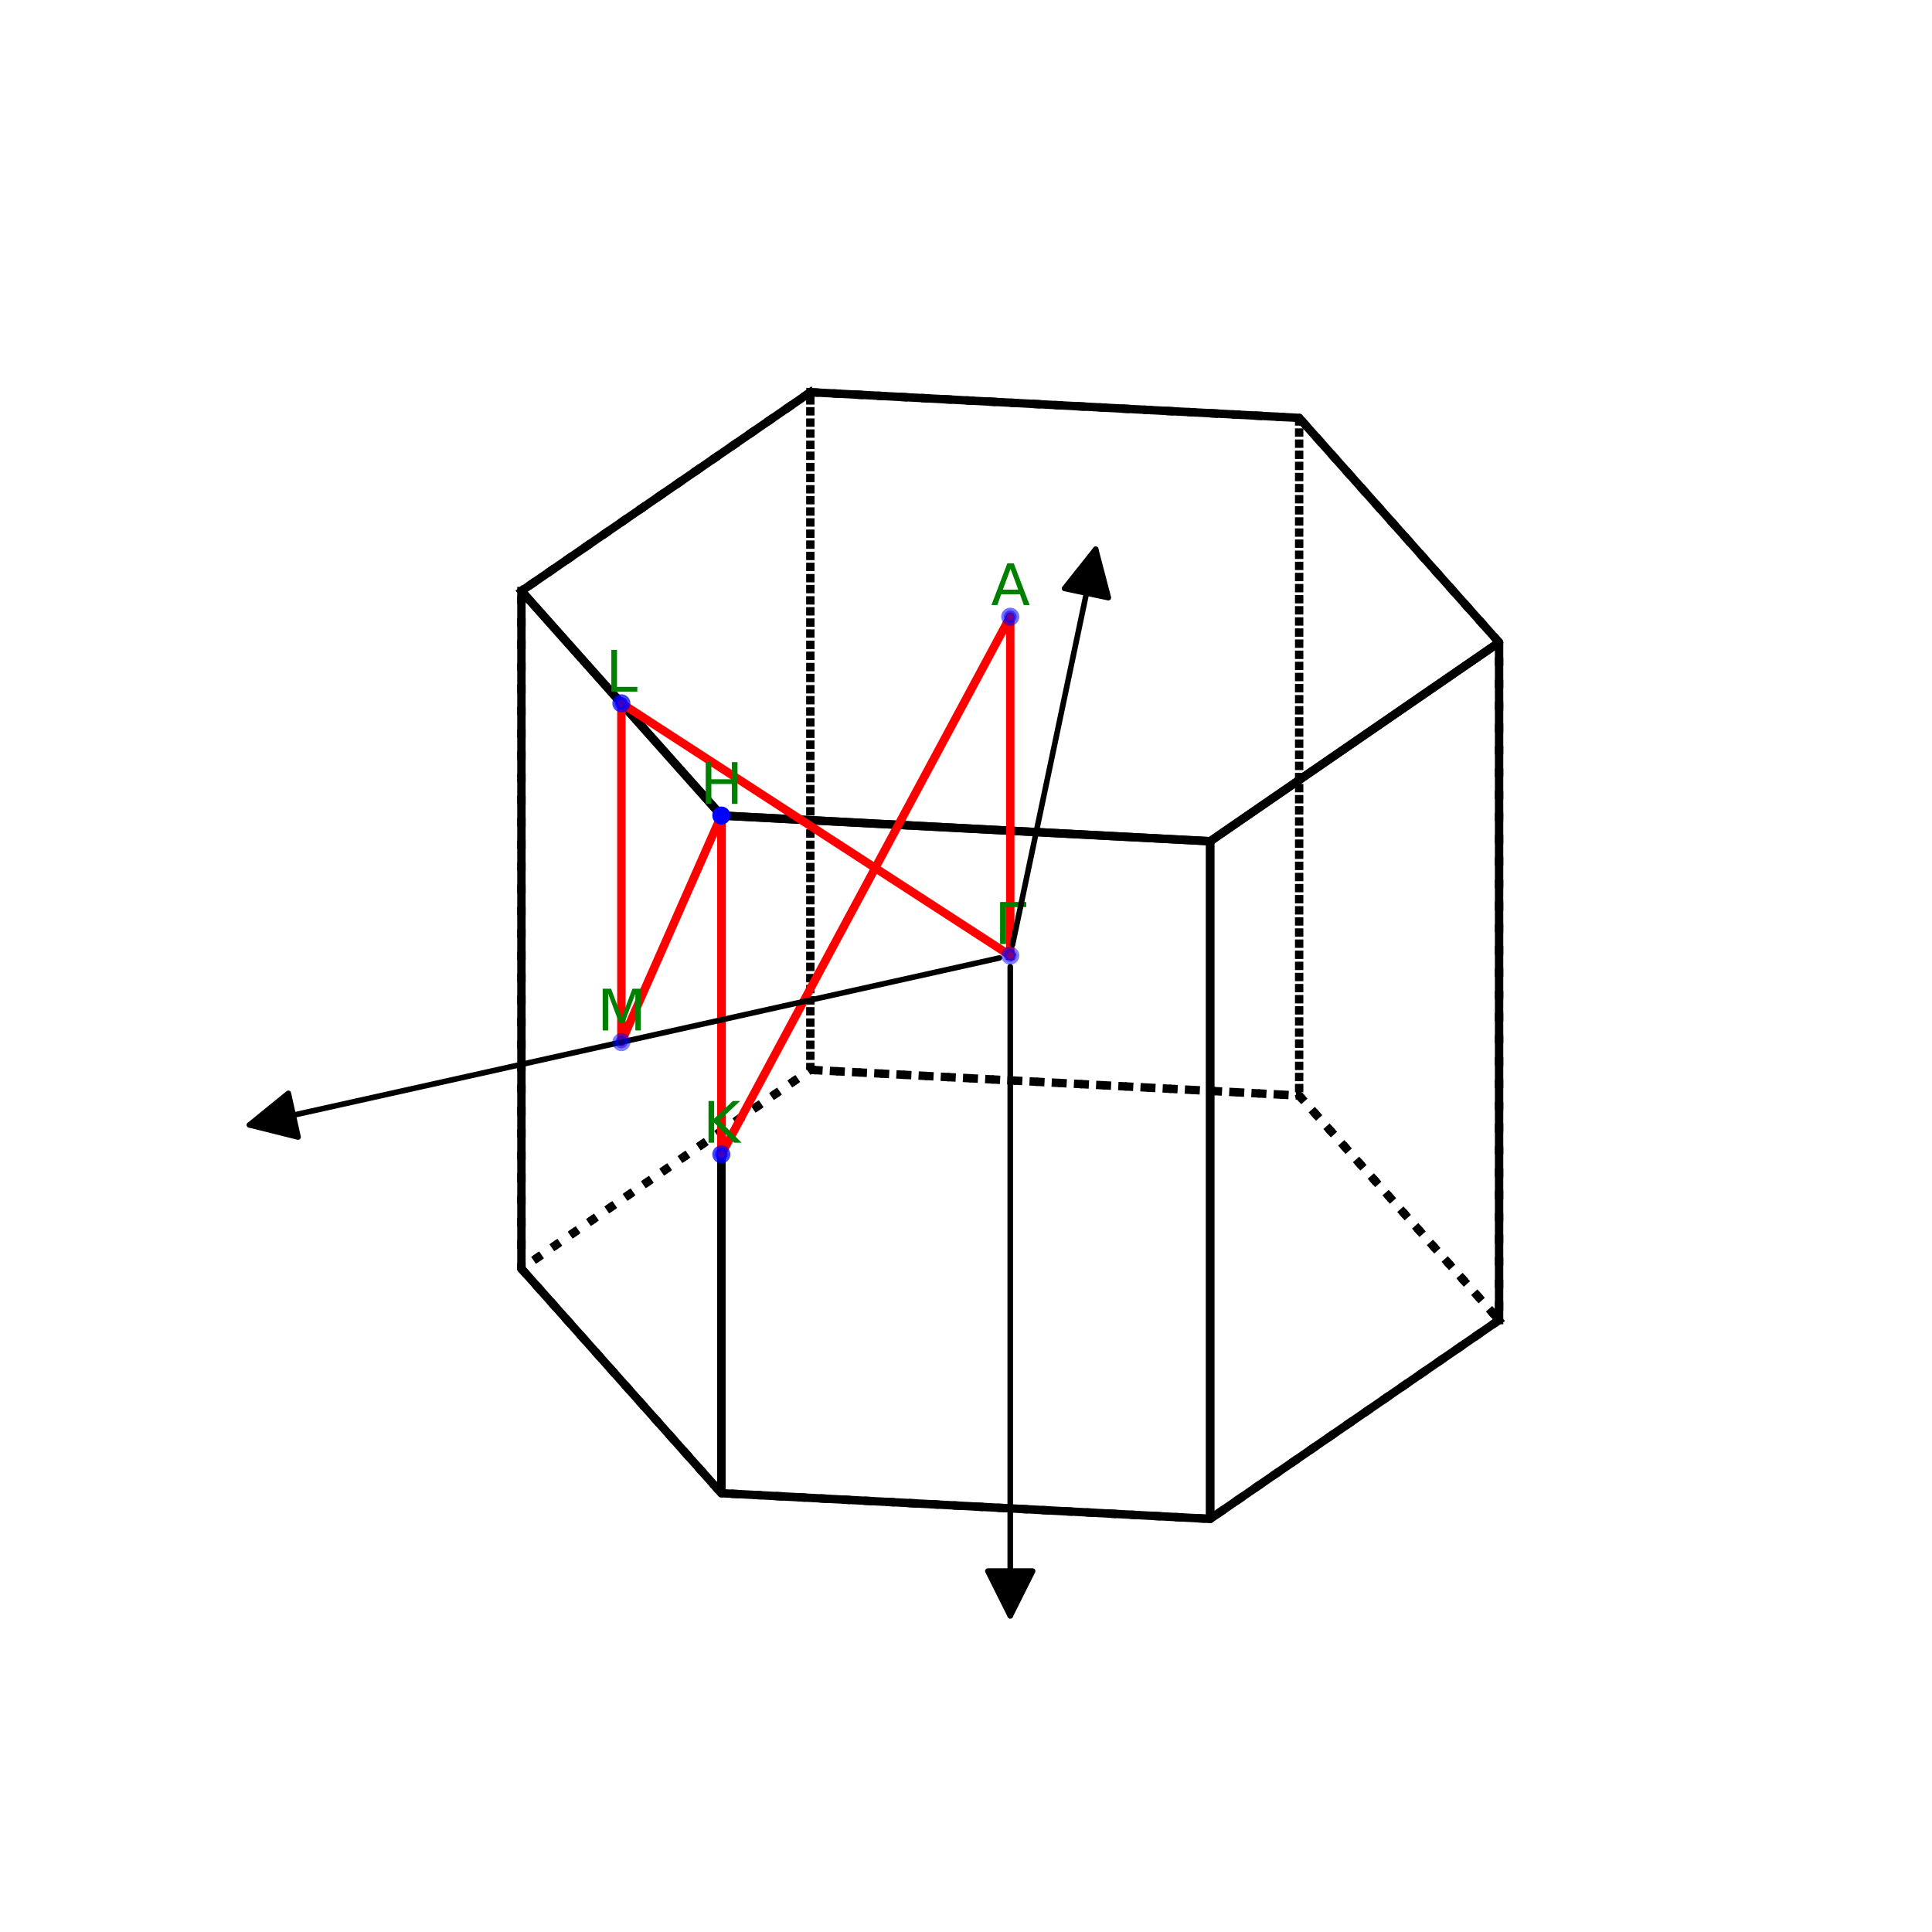 <?xml version="1.0" encoding="utf-8" standalone="no"?>
<!DOCTYPE svg PUBLIC "-//W3C//DTD SVG 1.1//EN"
  "http://www.w3.org/Graphics/SVG/1.1/DTD/svg11.dtd">
<svg xmlns:xlink="http://www.w3.org/1999/xlink" width="345.6pt" height="345.6pt" viewBox="0 0 345.6 345.6" xmlns="http://www.w3.org/2000/svg" version="1.1">
 <defs>
  <style type="text/css">*{stroke-linejoin: round; stroke-linecap: butt}</style>
 </defs>
 <g id="figure_1">
  <g id="patch_1">
   <path d="M 0 345.6 
L 345.6 345.6 
L 345.6 0 
L 0 0 
z
" style="fill: #ffffff"/>
  </g>
  <g id="patch_2">
   <path d="M 44.064 307.584 
L 310.176 307.584 
L 310.176 41.472 
L 44.064 41.472 
z
" style="fill: #ffffff"/>
  </g>
  <g id="axes_1">
   <g id="line2d_1">
    <path d="M 93.273 105.726 
L 129.035 145.888 
L 129.035 267.108 
L 93.273 226.947 
L 93.273 105.726 
" clip-path="url(#p5cadda6922)" style="fill: none; stroke: #000000; stroke-width: 1.5; stroke-linecap: square"/>
   </g>
   <g id="line2d_2">
    <path d="M 129.035 145.888 
L 216.478 150.484 
L 216.478 271.704 
L 129.035 267.108 
L 129.035 145.888 
" clip-path="url(#p5cadda6922)" style="fill: none; stroke: #000000; stroke-width: 1.5; stroke-linecap: square"/>
   </g>
   <g id="line2d_3">
    <path d="M 268.159 236.137 
L 216.478 271.704 
L 216.478 150.484 
L 268.159 114.917 
L 268.159 236.137 
" clip-path="url(#p5cadda6922)" style="fill: none; stroke: #000000; stroke-width: 1.5; stroke-linecap: square"/>
   </g>
   <g id="line2d_4">
    <path d="M 144.954 70.16 
L 93.273 105.726 
L 129.035 145.888 
L 216.478 150.484 
L 268.159 114.917 
L 232.397 74.755 
L 144.954 70.16 
" clip-path="url(#p5cadda6922)" style="fill: none; stroke: #000000; stroke-width: 1.5; stroke-linecap: square"/>
   </g>
   <g id="line2d_5">
    <path d="M 268.159 236.137 
L 216.478 271.704 
L 129.035 267.108 
L 93.273 226.947 
L 144.954 191.38 
L 232.397 195.976 
L 268.159 236.137 
" clip-path="url(#p5cadda6922)" style="fill: none; stroke-dasharray: 1.5,2.475; stroke-dashoffset: 0; stroke: #000000; stroke-width: 1.5"/>
   </g>
   <g id="line2d_6">
    <path d="M 144.954 70.16 
L 232.397 74.755 
L 232.397 195.976 
L 144.954 191.38 
L 144.954 70.16 
" clip-path="url(#p5cadda6922)" style="fill: none; stroke-dasharray: 1.5,2.475; stroke-dashoffset: 0; stroke: #000000; stroke-width: 1.5"/>
   </g>
   <g id="line2d_7">
    <path d="M 144.954 70.16 
L 93.273 105.726 
L 93.273 226.947 
L 144.954 191.38 
L 144.954 70.16 
" clip-path="url(#p5cadda6922)" style="fill: none; stroke-dasharray: 1.5,2.475; stroke-dashoffset: 0; stroke: #000000; stroke-width: 1.5"/>
   </g>
   <g id="line2d_8">
    <path d="M 268.159 114.917 
L 232.397 74.755 
L 232.397 195.976 
L 268.159 236.137 
L 268.159 114.917 
" clip-path="url(#p5cadda6922)" style="fill: none; stroke-dasharray: 1.5,2.475; stroke-dashoffset: 0; stroke: #000000; stroke-width: 1.5"/>
   </g>
   <g id="line2d_9">
    <path d="M 180.716 170.932 
L 180.716 110.322 
L 129.035 206.498 
L 129.035 145.888 
L 111.154 186.417 
L 111.154 125.807 
L 180.716 170.932 
" clip-path="url(#p5cadda6922)" style="fill: none; stroke: #ff0000; stroke-width: 1.5; stroke-linecap: square"/>
   </g>
   <g id="patch_3">
    <path d="M 178.767 171.366 
Q 111.157 186.417 44.638 201.225 
" clip-path="url(#p5cadda6922)" style="fill: none; stroke: #000000; stroke-linecap: round"/>
    <path d="M 53.316 203.391 
L 44.638 201.225 
L 51.578 195.582 
z
" clip-path="url(#p5cadda6922)" style="stroke: #000000; stroke-linecap: round"/>
   </g>
   <g id="Path3DCollection_1">
    <defs>
     <path id="C0_0_e1203dc29f" d="M 0 1.118 
C 0.297 1.118 0.581 1 0.791 0.791 
C 1 0.581 1.118 0.297 1.118 -0 
C 1.118 -0.297 1 -0.581 0.791 -0.791 
C 0.581 -1 0.297 -1.118 0 -1.118 
C -0.297 -1.118 -0.581 -1 -0.791 -0.791 
C -1 -0.581 -1.118 -0.297 -1.118 0 
C -1.118 0.297 -1 0.581 -0.791 0.791 
C -0.581 1 -0.297 1.118 0 1.118 
z
"/>
    </defs>
    <g clip-path="url(#p5cadda6922)">
     <use xlink:href="#C0_0_e1203dc29f" x="180.716" y="170.932" style="fill: #0000ff; fill-opacity: 0.3; stroke: #0000ff; stroke-opacity: 0.3"/>
    </g>
    <g clip-path="url(#p5cadda6922)">
     <use xlink:href="#C0_0_e1203dc29f" x="180.716" y="170.932" style="fill: #0000ff; fill-opacity: 0.3; stroke: #0000ff; stroke-opacity: 0.3"/>
    </g>
    <g clip-path="url(#p5cadda6922)">
     <use xlink:href="#C0_0_e1203dc29f" x="111.154" y="186.417" style="fill: #0000ff; fill-opacity: 0.494; stroke: #0000ff; stroke-opacity: 0.494"/>
    </g>
    <g clip-path="url(#p5cadda6922)">
     <use xlink:href="#C0_0_e1203dc29f" x="180.716" y="110.322" style="fill: #0000ff; fill-opacity: 0.554; stroke: #0000ff; stroke-opacity: 0.554"/>
    </g>
    <g clip-path="url(#p5cadda6922)">
     <use xlink:href="#C0_0_e1203dc29f" x="129.035" y="206.498" style="fill: #0000ff; fill-opacity: 0.746; stroke: #0000ff; stroke-opacity: 0.746"/>
    </g>
    <g clip-path="url(#p5cadda6922)">
     <use xlink:href="#C0_0_e1203dc29f" x="111.154" y="125.807" style="fill: #0000ff; fill-opacity: 0.748; stroke: #0000ff; stroke-opacity: 0.748"/>
    </g>
    <g clip-path="url(#p5cadda6922)">
     <use xlink:href="#C0_0_e1203dc29f" x="129.035" y="145.888" style="fill: #0000ff; stroke: #0000ff"/>
    </g>
   </g>
   <g id="text_1">
    <!-- $\mathrm{\Gamma}$ -->
    <g style="fill: #008000" transform="translate(177.916 168.852) scale(0.1 -0.1)">
     <defs>
      <path id="DejaVuSans-393" d="M 628 0 
L 628 4666 
L 3531 4666 
L 3531 4134 
L 1259 4134 
L 1259 0 
L 628 0 
z
" transform="scale(0.016)"/>
     </defs>
     <use xlink:href="#DejaVuSans-393" transform="translate(0 0.094)"/>
    </g>
   </g>
   <g id="text_2">
    <!-- $\mathrm{A}$ -->
    <g style="fill: #008000" transform="translate(177.266 108.242) scale(0.1 -0.1)">
     <defs>
      <path id="DejaVuSans-41" d="M 2188 4044 
L 1331 1722 
L 3047 1722 
L 2188 4044 
z
M 1831 4666 
L 2547 4666 
L 4325 0 
L 3669 0 
L 3244 1197 
L 1141 1197 
L 716 0 
L 50 0 
L 1831 4666 
z
" transform="scale(0.016)"/>
     </defs>
     <use xlink:href="#DejaVuSans-41" transform="translate(0 0.094)"/>
    </g>
   </g>
   <g id="text_3">
    <!-- $\mathrm{K}$ -->
    <g style="fill: #008000" transform="translate(125.735 204.419) scale(0.1 -0.1)">
     <defs>
      <path id="DejaVuSans-4b" d="M 628 4666 
L 1259 4666 
L 1259 2694 
L 3353 4666 
L 4166 4666 
L 1850 2491 
L 4331 0 
L 3500 0 
L 1259 2247 
L 1259 0 
L 628 0 
L 628 4666 
z
" transform="scale(0.016)"/>
     </defs>
     <use xlink:href="#DejaVuSans-4b" transform="translate(0 0.094)"/>
    </g>
   </g>
   <g id="text_4">
    <!-- $\mathrm{H}$ -->
    <g style="fill: #008000" transform="translate(125.235 143.809) scale(0.1 -0.1)">
     <defs>
      <path id="DejaVuSans-48" d="M 628 4666 
L 1259 4666 
L 1259 2753 
L 3553 2753 
L 3553 4666 
L 4184 4666 
L 4184 0 
L 3553 0 
L 3553 2222 
L 1259 2222 
L 1259 0 
L 628 0 
L 628 4666 
z
" transform="scale(0.016)"/>
     </defs>
     <use xlink:href="#DejaVuSans-48" transform="translate(0 0.094)"/>
    </g>
   </g>
   <g id="text_5">
    <!-- $\mathrm{M}$ -->
    <g style="fill: #008000" transform="translate(106.804 184.338) scale(0.1 -0.1)">
     <defs>
      <path id="DejaVuSans-4d" d="M 628 4666 
L 1569 4666 
L 2759 1491 
L 3956 4666 
L 4897 4666 
L 4897 0 
L 4281 0 
L 4281 4097 
L 3078 897 
L 2444 897 
L 1241 4097 
L 1241 0 
L 628 0 
L 628 4666 
z
" transform="scale(0.016)"/>
     </defs>
     <use xlink:href="#DejaVuSans-4d" transform="translate(0 0.094)"/>
    </g>
   </g>
   <g id="text_6">
    <!-- $\mathrm{L}$ -->
    <g style="fill: #008000" transform="translate(108.354 123.728) scale(0.1 -0.1)">
     <defs>
      <path id="DejaVuSans-4c" d="M 628 4666 
L 1259 4666 
L 1259 531 
L 3531 531 
L 3531 0 
L 628 0 
L 628 4666 
z
" transform="scale(0.016)"/>
     </defs>
     <use xlink:href="#DejaVuSans-4c" transform="translate(0 0.094)"/>
    </g>
   </g>
   <g id="text_7">
    <!-- $\mathrm{\Gamma}$ -->
    <g style="fill: #008000" transform="translate(177.916 168.852) scale(0.1 -0.1)">
     <use xlink:href="#DejaVuSans-393" transform="translate(0 0.094)"/>
    </g>
   </g>
   <g id="patch_4">
    <path d="M 181.127 168.977 
Q 188.675 133.07 195.993 98.257 
" clip-path="url(#p5cadda6922)" style="fill: none; stroke: #000000; stroke-linecap: round"/>
    <path d="M 190.433 105.263 
L 195.993 98.257 
L 198.262 106.908 
z
" clip-path="url(#p5cadda6922)" style="stroke: #000000; stroke-linecap: round"/>
   </g>
   <g id="patch_5">
    <path d="M 180.716 172.933 
Q 180.716 231.544 180.716 289.037 
" clip-path="url(#p5cadda6922)" style="fill: none; stroke: #000000; stroke-linecap: round"/>
    <path d="M 184.716 281.037 
L 180.716 289.037 
L 176.716 281.037 
z
" clip-path="url(#p5cadda6922)" style="stroke: #000000; stroke-linecap: round"/>
   </g>
  </g>
 </g>
 <defs>
  <clipPath id="p5cadda6922">
   <rect x="44.064" y="41.472" width="266.112" height="266.112"/>
  </clipPath>
 </defs>
</svg>
